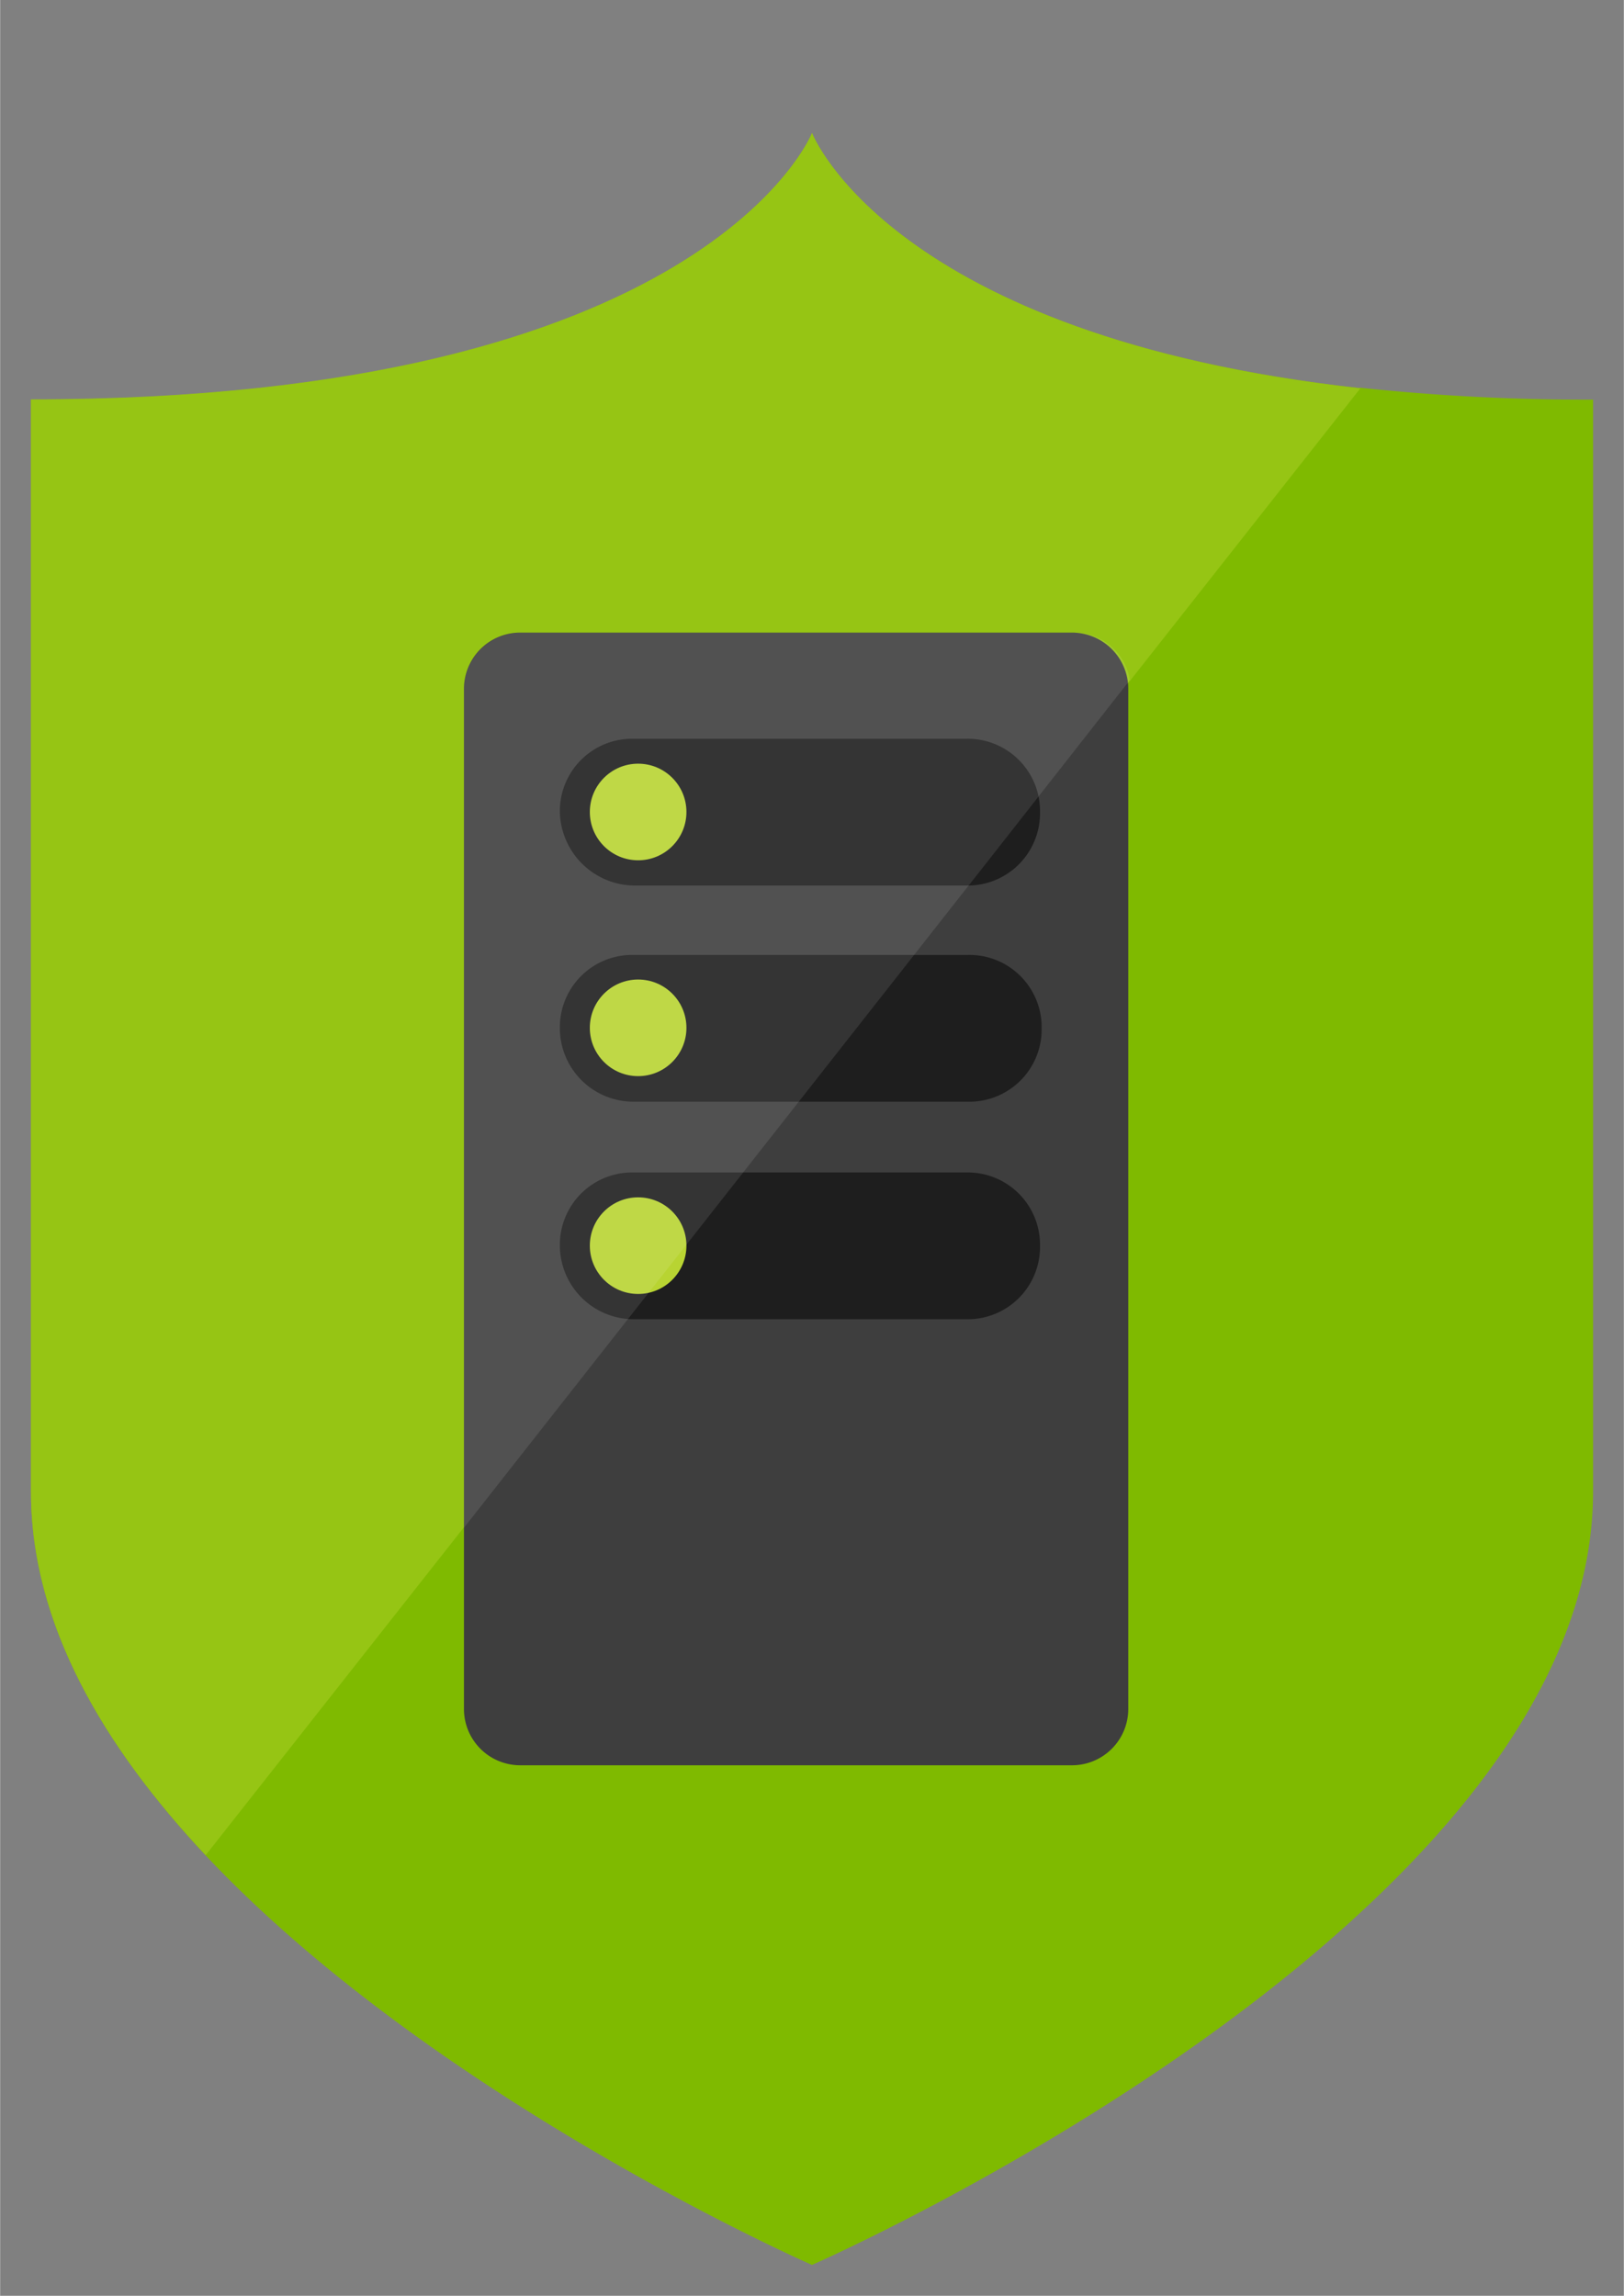 <?xml version="1.0" encoding="UTF-8" standalone="no"?>
<!DOCTYPE svg PUBLIC "-//W3C//DTD SVG 1.1//EN" "http://www.w3.org/Graphics/SVG/1.1/DTD/svg11.dtd">
<!-- Generated by Microsoft Visio, SVG Export Azure-DDoS-Protection.svg Page-1 -->
<svg xmlns="http://www.w3.org/2000/svg" xmlns:xlink="http://www.w3.org/1999/xlink" xmlns:ev="http://www.w3.org/2001/xml-events"
		xmlns:v="http://schemas.microsoft.com/visio/2003/SVGExtensions/" width="0.549in" height="0.776in"
		viewBox="0 0 39.499 55.841" xml:space="preserve" color-interpolation-filters="sRGB" class="st9">
	<rect x="0" y="0" width="39.499" height="55.841" fill="#808080" stroke="none"/>
	<title>MIS: Enterprise Mobility and Security</title>
	<desc>This package contains stencils that will represent Enterprise Mobility and Security</desc>
	<v:documentProperties v:langID="1033" v:metric="true" v:viewMarkup="false"/>

	<style type="text/css">
	<![CDATA[
		.st1 {fill:#7fba00;stroke:none;stroke-width:0.75}
		.st2 {fill:#96c514;stroke:none;stroke-width:0.75}
		.st3 {fill:#3e3e3e;stroke:none;stroke-width:0.75}
		.st4 {fill:none;stroke:none;stroke-width:0.75}
		.st5 {fill:#1e1e1e;stroke:none;stroke-width:0.75}
		.st6 {fill:#b8d432;stroke:none;stroke-width:0.75}
		.st7 {stroke:none;stroke-linecap:butt;stroke-width:0.75}
		.st8 {fill:#ffffff;fill-opacity:0.098;stroke:none;stroke-width:0.75}
		.st9 {fill:none;fill-rule:evenodd;font-size:12px;overflow:visible;stroke-linecap:square;stroke-miterlimit:3}
	]]>
	</style>

	<g v:mID="0" v:index="1" v:groupContext="foregroundPage">
		<title>Page-1</title>
		<v:pageProperties v:drawingScale="0.0393701" v:pageScale="0.0393701" v:drawingUnits="24" v:shadowOffsetX="9"
				v:shadowOffsetY="-9"/>
		<g id="group5-1" transform="translate(0.75,-0.75)" v:mID="5" v:groupContext="group">
			<title>Sheet.5</title>
			<g id="shape6-2" v:mID="6" v:groupContext="shape">
				<title>svg_1</title>
				<path d="M32.32 10.19 C20.91 8.92 19 3.99 19 3.99 C19 3.99 16.43 10.47 0 10.47 L0 37.03 C0 40.27 1.78 43.24 4.25
							 45.88 C9.85 51.83 19 55.84 19 55.84 C19 55.84 38 47.52 38 37.03 L38 10.47 A51.521 51.521 0 0 1 32.33
							 10.18 L32.32 10.19 Z" class="st1"/>
			</g>
			<g id="shape7-4" v:mID="7" v:groupContext="shape" transform="translate(1.9984E-14,-9.966)">
				<title>svg_2</title>
				<path d="M23.7 31.13 L32.34 20.16 C20.91 18.89 19 13.95 19 13.95 C19 13.95 16.43 20.43 0 20.43 L0 46.99 C0 50.23
							 1.78 53.21 4.25 55.84 L10.63 47.74 L23.7 31.13 Z" class="st2"/>
			</g>
			<g id="shape8-6" v:mID="8" v:groupContext="shape" transform="translate(10.533,-12.153)">
				<title>svg_3</title>
				<path d="M16.16 54.46 A1.369 1.369 0 0 1 14.8 55.84 L1.38 55.84 A1.369 1.369 0 0 1 0 54.49 C0 54.49 0 54.49
							 0 54.49 L0 29.67 A1.369 1.369 0 0 1 1.35 28.29 L14.78 28.29 A1.369 1.369 0 0 1 16.16 29.65 C16.16
							 29.65 16.16 29.65 16.16 29.65 L16.16 54.46 Z" class="st3"/>
			</g>
			<g id="shape9-8" v:mID="9" v:groupContext="shape" transform="translate(0,-0.041)">
				<title>canvas_background</title>
				<path d="M0 55.84 L0 4.03 L38 1.54 L38 53.35 L0 55.84 Z" class="st4"/>
			</g>
			<g id="shape10-10" v:mID="10" v:groupContext="shape" transform="translate(12.866,-23.002)">
				<title>svg_4</title>
				<path d="M0 54.05 A1.758 1.758 0 0 1 1.72 52.27 L9.9 52.27 A1.758 1.758 0 0 1 11.68 54.01 C11.68 54.01 11.68
							 54.01 11.68 54.06 A1.758 1.758 0 0 1 9.94 55.84 L1.79 55.84 A1.799 1.799 0 0 1 0 54.06 L0 54.05
							 Z" class="st5"/>
			</g>
			<g id="shape11-12" v:mID="11" v:groupContext="shape" transform="translate(12.866,-28.293)">
				<title>svg_6</title>
				<path d="M0 54.04 A1.758 1.758 0 0 1 1.72 52.27 L9.93 52.27 A1.758 1.758 0 0 1 11.72 54.01 C11.72 54.01 11.72
							 54.01 11.72 54.06 A1.758 1.758 0 0 1 9.97 55.84 L1.79 55.84 A1.791 1.791 0 0 1 0 54.06 L0 54.04
							 Z" class="st5"/>
			</g>
			<g id="shape12-14" v:mID="12" v:groupContext="shape" transform="translate(12.866,-33.551)">
				<title>svg_8</title>
				<path d="M0 54.05 A1.758 1.758 0 0 1 1.72 52.27 L9.9 52.27 A1.758 1.758 0 0 1 11.68 54.01 C11.68 54.01 11.68
							 54.01 11.68 54.06 A1.758 1.758 0 0 1 9.94 55.84 L1.79 55.84 A1.831 1.831 0 0 1 0 54.06 L0 54.05
							 Z" class="st5"/>
			</g>
			<g id="shape13-16" v:mID="13" v:groupContext="shape" transform="translate(13.595,-23.618)">
				<title>svg_5</title>
				<ellipse cx="1.175" cy="54.666" rx="1.175" ry="1.175" class="st6"/>
			</g>
			<g id="shape14-18" v:mID="14" v:groupContext="shape" transform="translate(13.595,-28.916)">
				<title>svg_7</title>
				<ellipse cx="1.175" cy="54.666" rx="1.175" ry="1.175" class="st6"/>
			</g>
			<g id="shape15-20" v:mID="15" v:groupContext="shape" transform="translate(13.595,-34.166)">
				<title>svg_9</title>
				<ellipse cx="1.175" cy="54.666" rx="1.175" ry="1.175" class="st6"/>
			</g>
			<g id="shape16-22" v:mID="16" v:groupContext="shape" transform="translate(-33.032,2.964) rotate(-51.449)">
				<title>svg_10</title>
				<path d="M0 55.84 L26.07 55.84" class="st7"/>
			</g>
			<g id="shape17-25" v:mID="17" v:groupContext="shape" transform="translate(10.533,-17.93)">
				<title>svg_11</title>
				<path d="M0.11 55.7 L13.07 39.21 L16.2 35.22 A1.369 1.369 -180 0 0 14.84 34.07 L1.39 34.07 A1.377 1.377 -180
							 0 0 -0 35.43 C0 35.43 0 35.43 0 35.43 L0 55.84 L0.11 55.7 Z" class="st8"/>
			</g>
		</g>
	</g>
</svg>

